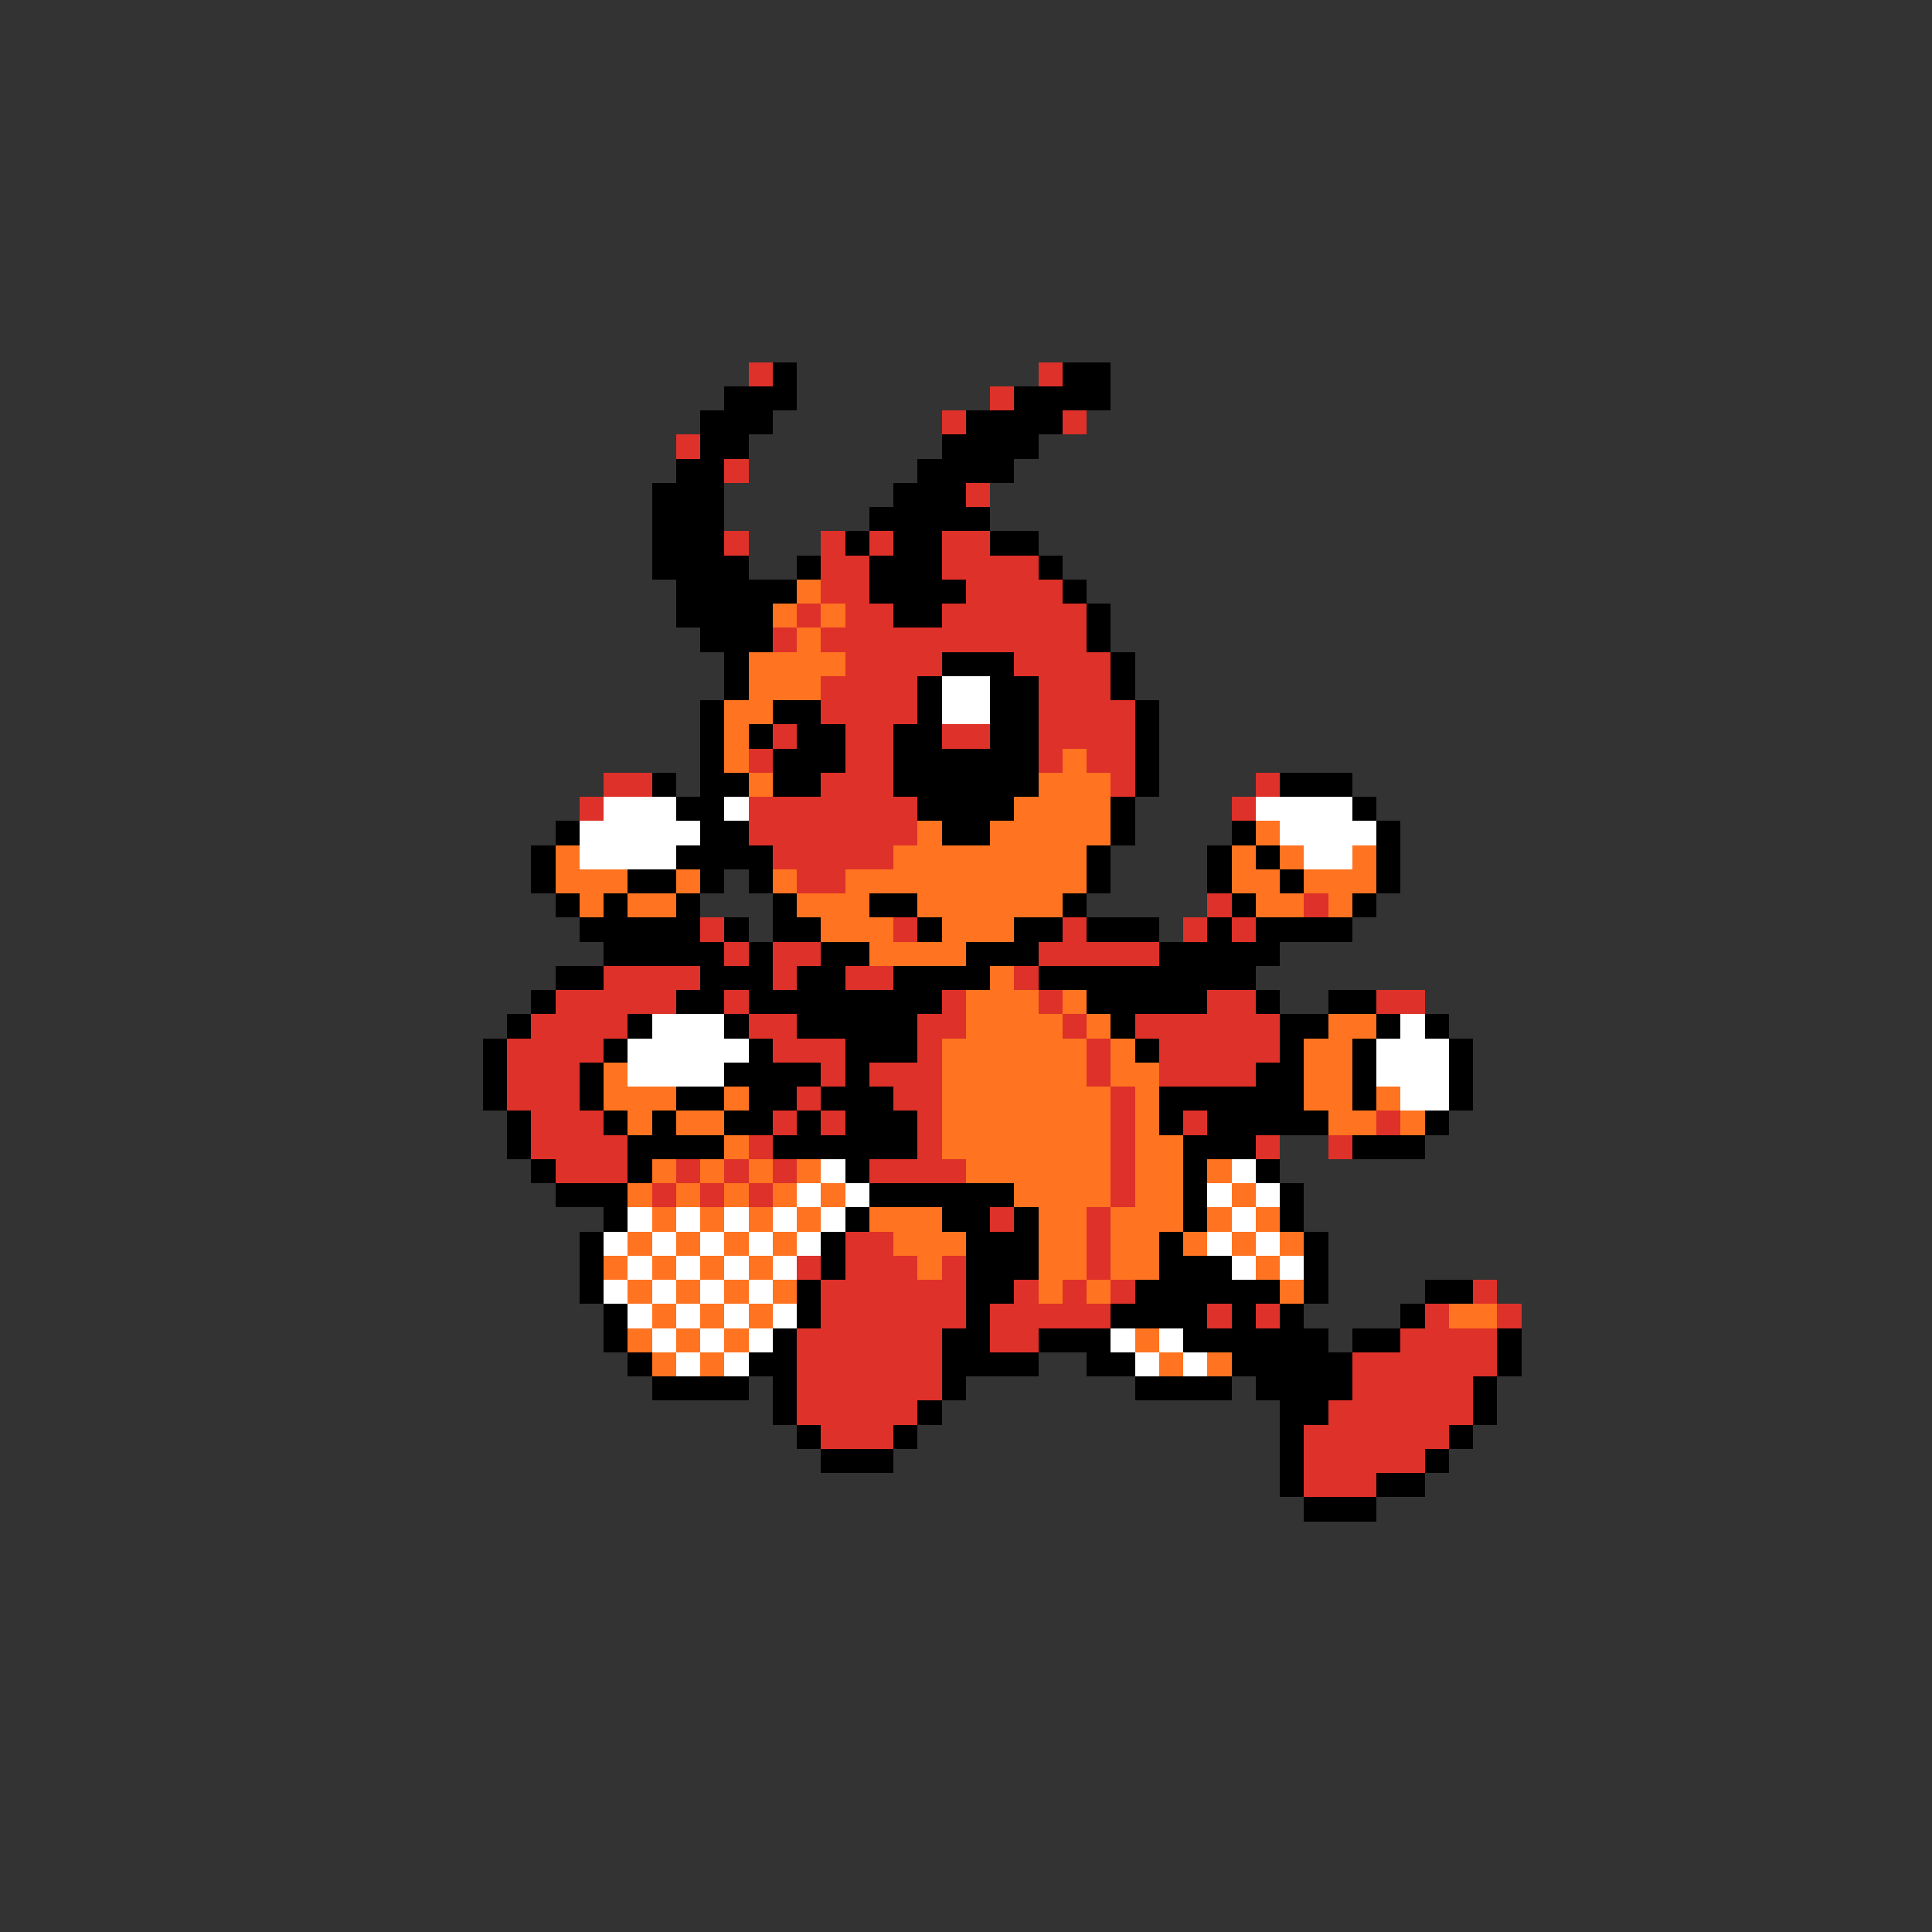 <svg xmlns="http://www.w3.org/2000/svg" viewBox="0 -0.5 80 80" shape-rendering="crispEdges">
<rect x="0" y="-0.5" width="80" height="80" fill="#333333" stroke="none"/>
<path stroke="#de3129" d="M31 15h1M43 15h1M41 16h1M39 17h1M44 17h1M28 18h1M30 19h1M40 20h1M30 22h1M34 22h1M36 22h1M39 22h2M34 23h2M39 23h4M34 24h2M40 24h4M33 25h1M35 25h2M39 25h6M32 26h1M34 26h11M35 27h4M42 27h4M34 28h4M43 28h3M34 29h4M43 29h4M32 30h1M35 30h2M39 30h2M43 30h4M31 31h1M35 31h2M43 31h1M45 31h2M25 32h2M34 32h3M46 32h1M52 32h1M24 33h1M31 33h7M51 33h1M31 34h7M32 35h5M33 36h2M50 37h1M54 37h1M29 38h1M37 38h1M44 38h1M49 38h1M51 38h1M30 39h1M32 39h2M43 39h5M25 40h4M32 40h1M35 40h2M42 40h1M23 41h5M30 41h1M39 41h1M43 41h1M50 41h2M57 41h2M22 42h4M31 42h2M38 42h2M44 42h1M47 42h6M21 43h4M32 43h3M38 43h1M45 43h1M48 43h5M21 44h3M34 44h1M36 44h3M45 44h1M48 44h4M21 45h3M33 45h1M37 45h2M46 45h1M22 46h3M32 46h1M34 46h1M38 46h1M46 46h1M49 46h1M57 46h1M22 47h4M31 47h1M38 47h1M46 47h1M52 47h1M55 47h1M23 48h3M28 48h1M30 48h1M32 48h1M36 48h4M46 48h1M27 49h1M29 49h1M31 49h1M46 49h1M41 50h1M45 50h1M35 51h2M45 51h1M33 52h1M35 52h3M39 52h1M45 52h1M34 53h6M42 53h1M44 53h1M46 53h1M61 53h1M34 54h6M41 54h5M50 54h1M52 54h1M59 54h1M62 54h1M33 55h6M41 55h2M58 55h4M33 56h6M56 56h6M33 57h6M56 57h5M33 58h5M55 58h6M34 59h3M54 59h6M54 60h5M54 61h3" />
<path stroke="#000000" d="M32 15h1M44 15h2M30 16h3M42 16h4M29 17h3M40 17h4M29 18h2M39 18h4M28 19h2M38 19h4M27 20h3M37 20h3M27 21h3M36 21h5M27 22h3M35 22h1M37 22h2M41 22h2M27 23h4M33 23h1M36 23h3M43 23h1M28 24h5M36 24h4M44 24h1M28 25h4M37 25h2M45 25h1M29 26h3M45 26h1M30 27h1M39 27h3M46 27h1M30 28h1M38 28h1M41 28h2M46 28h1M29 29h1M32 29h2M38 29h1M41 29h2M47 29h1M29 30h1M31 30h1M33 30h2M37 30h2M41 30h2M47 30h1M29 31h1M32 31h3M37 31h6M47 31h1M27 32h1M29 32h2M32 32h2M37 32h6M47 32h1M53 32h3M28 33h2M38 33h4M46 33h1M56 33h1M23 34h1M29 34h2M39 34h2M46 34h1M51 34h1M57 34h1M22 35h1M28 35h4M45 35h1M50 35h1M52 35h1M57 35h1M22 36h1M26 36h2M29 36h1M31 36h1M45 36h1M50 36h1M53 36h1M57 36h1M23 37h1M25 37h1M28 37h1M32 37h1M36 37h2M44 37h1M51 37h1M56 37h1M24 38h5M30 38h1M32 38h2M38 38h1M42 38h2M45 38h3M50 38h1M52 38h4M25 39h5M31 39h1M34 39h2M40 39h3M48 39h5M23 40h2M29 40h3M33 40h2M37 40h4M43 40h9M22 41h1M28 41h2M31 41h8M45 41h5M52 41h1M55 41h2M21 42h1M26 42h1M30 42h1M33 42h5M46 42h1M53 42h2M57 42h1M59 42h1M20 43h1M25 43h1M31 43h1M35 43h3M47 43h1M53 43h1M56 43h1M60 43h1M20 44h1M24 44h1M30 44h4M35 44h1M52 44h2M56 44h1M60 44h1M20 45h1M24 45h1M28 45h2M31 45h2M34 45h3M48 45h6M56 45h1M60 45h1M21 46h1M25 46h1M27 46h1M30 46h2M33 46h1M35 46h3M48 46h1M50 46h5M59 46h1M21 47h1M26 47h4M32 47h6M49 47h3M56 47h3M22 48h1M26 48h1M35 48h1M49 48h1M52 48h1M23 49h3M36 49h6M49 49h1M53 49h1M25 50h1M35 50h1M39 50h2M42 50h1M49 50h1M53 50h1M24 51h1M34 51h1M40 51h3M48 51h1M54 51h1M24 52h1M34 52h1M40 52h3M48 52h3M54 52h1M24 53h1M33 53h1M40 53h2M47 53h6M54 53h1M59 53h2M25 54h1M33 54h1M40 54h1M46 54h4M51 54h1M53 54h1M58 54h1M25 55h1M32 55h1M39 55h2M43 55h3M49 55h6M56 55h2M62 55h1M26 56h1M31 56h2M39 56h4M45 56h2M51 56h5M62 56h1M27 57h4M32 57h1M39 57h1M47 57h4M52 57h4M61 57h1M32 58h1M38 58h1M53 58h2M61 58h1M33 59h1M37 59h1M53 59h1M60 59h1M34 60h3M53 60h1M59 60h1M53 61h1M57 61h2M54 62h3" />
<path stroke="#ff7321" d="M33 24h1M32 25h1M34 25h1M33 26h1M31 27h4M31 28h3M30 29h2M30 30h1M30 31h1M44 31h1M31 32h1M43 32h3M42 33h4M38 34h1M41 34h5M52 34h1M23 35h1M37 35h8M51 35h1M53 35h1M56 35h1M23 36h3M28 36h1M32 36h1M35 36h10M51 36h2M54 36h3M24 37h1M26 37h2M33 37h3M38 37h6M52 37h2M55 37h1M34 38h3M39 38h3M36 39h4M41 40h1M40 41h3M44 41h1M40 42h4M45 42h1M55 42h2M39 43h6M46 43h1M54 43h2M25 44h1M39 44h6M46 44h2M54 44h2M25 45h3M30 45h1M39 45h7M47 45h1M54 45h2M57 45h1M26 46h1M28 46h2M39 46h7M47 46h1M55 46h2M58 46h1M30 47h1M39 47h7M47 47h2M27 48h1M29 48h1M31 48h1M33 48h1M40 48h6M47 48h2M50 48h1M26 49h1M28 49h1M30 49h1M32 49h1M34 49h1M42 49h4M47 49h2M51 49h1M27 50h1M29 50h1M31 50h1M33 50h1M36 50h3M43 50h2M46 50h3M50 50h1M52 50h1M26 51h1M28 51h1M30 51h1M32 51h1M37 51h3M43 51h2M46 51h2M49 51h1M51 51h1M53 51h1M25 52h1M27 52h1M29 52h1M31 52h1M38 52h1M43 52h2M46 52h2M52 52h1M26 53h1M28 53h1M30 53h1M32 53h1M43 53h1M45 53h1M53 53h1M27 54h1M29 54h1M31 54h1M60 54h2M26 55h1M28 55h1M30 55h1M47 55h1M27 56h1M29 56h1M48 56h1M50 56h1" />
<path stroke="#ffffff" d="M39 28h2M39 29h2M25 33h3M30 33h1M52 33h4M24 34h5M53 34h4M24 35h4M54 35h2M27 42h3M58 42h1M26 43h5M57 43h3M26 44h4M57 44h3M58 45h2M34 48h1M51 48h1M33 49h1M35 49h1M50 49h1M52 49h1M26 50h1M28 50h1M30 50h1M32 50h1M34 50h1M51 50h1M25 51h1M27 51h1M29 51h1M31 51h1M33 51h1M50 51h1M52 51h1M26 52h1M28 52h1M30 52h1M32 52h1M51 52h1M53 52h1M25 53h1M27 53h1M29 53h1M31 53h1M26 54h1M28 54h1M30 54h1M32 54h1M27 55h1M29 55h1M31 55h1M46 55h1M48 55h1M28 56h1M30 56h1M47 56h1M49 56h1" />
</svg>
